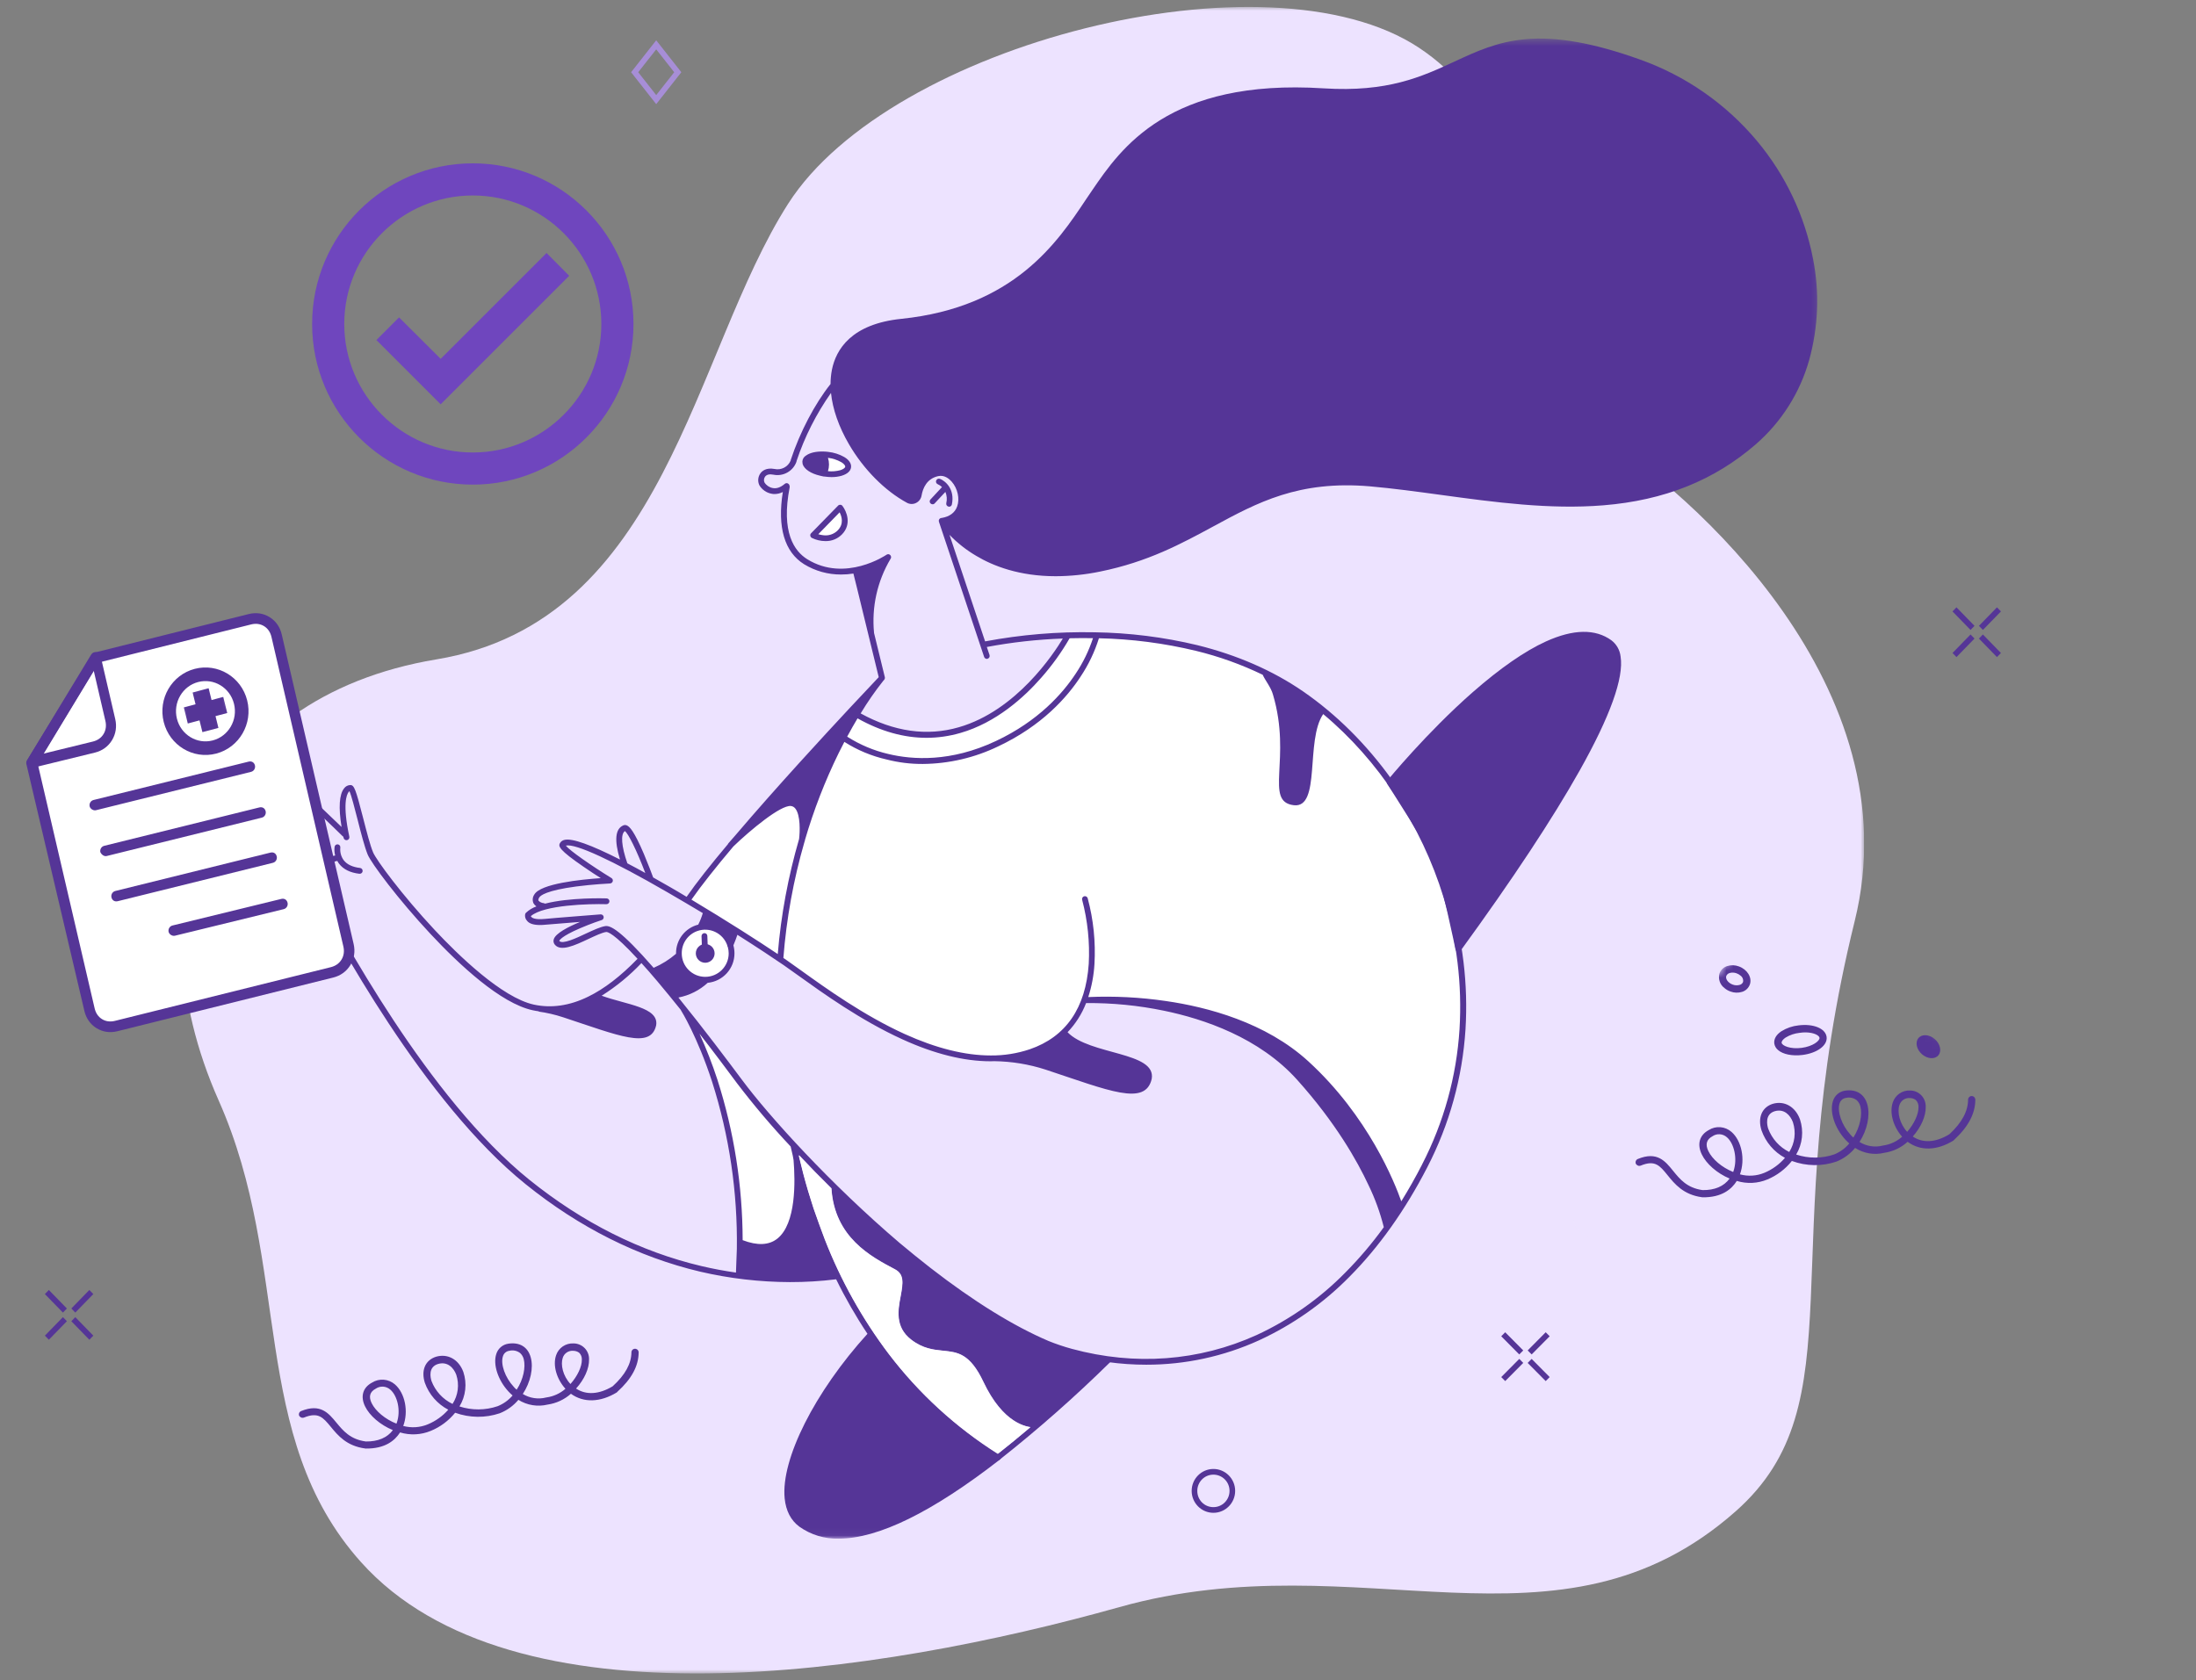 <svg width="311" height="238" viewBox="0 0 311 238" fill="none" xmlns="http://www.w3.org/2000/svg">
<rect x="0" y="0" width="311" height="238" fill="#808080" stroke="none"/>
<g clip-path="url(#clip0_249_5064)">
<mask id="mask0_249_5064" style="mask-type:luminance" maskUnits="userSpaceOnUse" x="25" y="0" width="240" height="238">
<path d="M25.805 0.866H264.01V237.134H25.805V0.866Z" fill="white"/>
</mask>
<g mask="url(#mask0_249_5064)">
<path d="M111.634 28.837C126.091 6.233 179.529 -7.403 200.94 6.753C222.351 20.909 212.463 52.998 226.042 61.323C239.62 69.66 270.839 97.411 262.665 130.474C251.143 177.13 263.227 198.694 245.793 214.095C220.692 236.274 192.711 218.064 158.543 227.648C124.389 237.232 72.61 245.241 51.13 221.282C35.081 203.373 41.446 179.484 30.967 155.883C18.211 127.132 29.32 98.808 61.829 93.4C94.338 87.991 98.053 50.083 111.634 28.835V28.837Z" fill="#EDE3FF"/>
</g>
<mask id="mask1_249_5064" style="mask-type:luminance" maskUnits="userSpaceOnUse" x="36" y="5" width="222" height="213">
<path d="M36.6 5.431H257.789V217.962H36.6V5.431Z" fill="white"/>
</mask>
<g mask="url(#mask1_249_5064)">
<path d="M104.623 180.716C104.623 180.716 92.942 180.141 78.037 170.017C63.132 159.892 49.417 135.174 49.417 135.174L42.262 122.369L37.492 118.796C37.492 118.796 36.002 116.115 38.685 117.903C41.369 119.69 42.56 120.881 43.455 120.286C44.35 119.69 38.984 113.734 38.984 113.734C38.984 113.734 37.493 111.352 39.58 111.947C40.217 111.165 39.878 109.862 41.369 111.054C42.86 112.246 48.823 118.2 48.823 118.2C48.823 118.2 47.928 111.947 49.419 111.649C49.419 111.649 51.209 115.222 52.4 120.881C55.38 125.049 65.517 137.856 71.18 140.834C76.842 143.812 80.122 143.514 84.594 140.834C89.065 138.153 90.854 135.771 90.854 135.771C90.854 135.771 97.413 142.62 98.606 146.193C99.799 149.766 103.972 159.892 104.27 165.848C104.568 171.804 104.623 180.718 104.623 180.718V180.716Z" fill="#EDE3FF"/>
<path d="M196.685 172.697C196.105 175.976 185.953 186.694 176.414 190.268C167.173 192.65 160.614 194.436 147.496 190.268C134.379 186.099 119.175 168.826 119.175 168.826L112.617 162.275L105.759 154.532C105.759 154.532 89.662 132.793 86.085 131.601L80.122 133.686C80.122 133.686 77.44 133.983 79.526 132.495C81.612 131.007 84.892 129.815 84.892 129.815L76.247 130.708C76.247 130.708 72.372 129.517 76.546 128.623C76.546 128.027 74.458 127.432 77.142 125.942C80.719 125.347 86.383 124.752 86.383 124.752L80.421 120.583C80.421 120.583 78.333 118.498 81.613 119.69C84.894 120.883 88.47 122.371 88.47 122.371C88.47 122.371 86.681 118.5 88.47 117.308C89.365 117.903 91.451 121.774 91.749 124.156C93.836 125.645 107.847 133.686 109.636 135.176C111.425 136.665 122.157 144.11 127.523 146.492C132.889 148.875 137.361 150.066 140.641 149.768C143.922 149.47 149.856 149.746 153.596 141.718C159.123 141.431 170.153 141.729 178.203 147.685C186.253 153.641 196.09 167.34 196.687 172.699L196.685 172.697Z" fill="#EDE3FF"/>
<path d="M120.667 100.928C124.541 102.715 129.013 105.394 137.361 102.715C145.709 100.037 151.371 89.91 151.371 89.91C151.371 89.91 141.541 90.155 139.447 91.398L133.782 73.828C133.782 73.828 138.254 71.743 135.572 68.17C132.89 64.597 130.504 68.17 129.907 69.957C129.311 71.745 125.734 69.362 122.454 64.597C119.174 59.831 118.281 54.472 118.281 54.472C118.281 54.472 113.511 60.428 112.318 65.491C110.529 67.279 110.827 66.682 109.04 66.682C107.252 66.682 107.609 68.781 108.443 69.362C109.278 69.943 111.126 69.064 111.126 69.064C111.126 69.064 110.231 75.913 112.318 77.999C114.406 80.084 115.895 81.274 120.366 80.679C124.838 80.084 123.049 88.72 123.049 88.72L124.838 96.164L120.665 100.93L120.667 100.928Z" fill="#EDE3FF"/>
<path d="M98.129 144.762C98.129 144.762 102.62 154.734 103.897 164.968C105.174 175.215 104.625 180.717 104.625 180.717C104.625 180.717 114.389 181.883 118.385 180.51C118.385 180.51 113.18 168.383 112.659 162.292L107.825 157.285L98.13 144.76L98.129 144.762Z" fill="white"/>
<path d="M120.732 100.478C121.102 100.959 121.576 101.348 122.119 101.618C125.07 102.907 128.737 104.059 132.006 103.922C136.483 103.743 139.984 101.631 143.556 99.01C145.451 97.625 147.127 96.211 148.554 94.36C149.507 93.159 150.237 91.798 150.709 90.339C154.472 90.215 159.017 90.23 164.14 90.573C178.697 91.534 199.433 105.251 205.613 129.533C211.793 153.816 198.266 170.962 198.266 170.962C197.236 165.751 192.704 156.421 182.267 148.601C171.829 140.781 153.592 141.714 153.592 141.714C150.049 150.465 142.359 149.917 135.164 149.505C127.968 149.092 110.513 135.787 110.513 135.787L97.399 127.487C99.828 123.249 115.306 106.347 120.731 100.477L120.732 100.478Z" fill="white"/>
<path d="M116.888 67.116C115.21 66.9 113.928 66.123 114.024 65.379C114.119 64.635 115.557 64.206 117.235 64.421C118.912 64.636 120.195 65.413 120.099 66.158C120.003 66.902 118.565 67.331 116.888 67.116Z" fill="white"/>
<path d="M118.974 71.916L115.156 75.826C115.156 75.826 117.381 76.992 118.932 75.415C120.484 73.837 118.972 71.916 118.972 71.916H118.974Z" fill="white"/>
<path d="M116.901 76.649C117.778 76.669 118.621 76.326 119.236 75.704C120.665 74.25 119.894 72.424 119.304 71.657C119.234 71.561 119.121 71.504 119.002 71.506C118.883 71.497 118.766 71.542 118.685 71.63L114.867 75.539C114.77 75.63 114.728 75.766 114.757 75.897C114.783 76.025 114.863 76.136 114.977 76.198C115.575 76.492 116.232 76.647 116.9 76.649H116.901ZM118.907 72.574C119.208 73.151 119.538 74.206 118.645 75.126C118.096 75.68 117.313 75.933 116.545 75.811C116.321 75.784 116.1 75.738 115.886 75.674L118.907 72.574Z" fill="#553597"/>
<path d="M99.872 138.822C97.809 138.822 96.136 137.133 96.136 135.05C96.136 132.966 97.809 131.277 99.872 131.277C101.935 131.277 103.608 132.966 103.608 135.05C103.608 137.133 101.935 138.822 99.872 138.822Z" fill="white"/>
<path d="M99.872 135.968C99.364 135.968 98.952 135.557 98.952 135.05C98.952 134.543 99.364 134.131 99.872 134.131C100.38 134.131 100.792 134.543 100.792 135.05C100.792 135.557 100.38 135.968 99.872 135.968Z" fill="#553597"/>
<path d="M99.872 136.379C100.608 136.379 101.204 135.784 101.204 135.048C101.204 134.312 100.608 133.717 99.872 133.717C99.137 133.717 98.54 134.312 98.54 135.048C98.546 135.782 99.138 136.373 99.872 136.379ZM99.872 134.527C100.15 134.531 100.375 134.756 100.381 135.033C100.381 135.313 100.154 135.539 99.874 135.539C99.594 135.539 99.365 135.313 99.365 135.031C99.365 134.75 99.592 134.524 99.874 134.524L99.872 134.527Z" fill="#553597"/>
<path d="M99.817 134.473C100.048 134.465 100.231 134.277 100.229 134.047L100.174 132.579C100.17 132.356 99.987 132.178 99.764 132.181C99.759 132.181 99.753 132.181 99.749 132.181C99.524 132.194 99.349 132.382 99.351 132.607L99.406 134.075C99.416 134.296 99.598 134.469 99.817 134.473Z" fill="#553597"/>
<path d="M141.305 206.865C141.395 206.865 141.481 206.835 141.552 206.782C147.034 202.453 152.273 197.828 157.25 192.928C157.416 192.776 157.429 192.519 157.277 192.353C157.125 192.186 156.867 192.174 156.701 192.325C156.697 192.329 156.692 192.334 156.688 192.338C151.732 197.217 146.516 201.823 141.06 206.138C140.883 206.278 140.852 206.536 140.991 206.715C141.066 206.812 141.183 206.868 141.307 206.866L141.305 206.865Z" fill="#553597"/>
<path d="M206.535 134.403C222.313 112.701 232.86 94.565 227.972 91.026C218.524 84.194 196.811 110.835 196.811 110.835C196.811 110.835 202.373 119.34 203.403 121.933C204.598 124.911 206.533 134.403 206.533 134.403H206.535Z" fill="#553597"/>
<path d="M206.535 134.816C206.665 134.82 206.789 134.758 206.864 134.652C214.212 124.555 219.883 115.968 223.714 109.15C228.039 101.454 229.99 96.007 229.51 93.004C229.41 92.089 228.938 91.256 228.206 90.699C225.926 89.052 222.811 89.107 218.936 90.864C215.928 92.235 212.441 94.663 208.568 98.052C202.003 103.815 196.539 110.508 196.484 110.563C196.372 110.7 196.361 110.893 196.456 111.043C196.511 111.125 202.003 119.548 203.021 122.073C204.188 124.995 206.111 134.378 206.124 134.475C206.149 134.637 206.277 134.765 206.44 134.79C206.467 134.811 206.502 134.82 206.535 134.818V134.816ZM224.333 90.327C225.548 90.296 226.737 90.663 227.725 91.369C228.275 91.804 228.627 92.443 228.7 93.139C229.291 96.884 225.954 106.911 206.742 133.416C206.221 130.947 204.779 124.252 203.791 121.783C202.843 119.409 198.269 112.33 197.322 110.862C200.966 106.524 204.912 102.449 209.131 98.667C213.773 94.594 219.733 90.327 224.335 90.327H224.333Z" fill="#553597"/>
<path d="M119.208 67.39C118.735 67.522 118.244 67.587 117.752 67.582C117.448 67.58 117.147 67.556 116.845 67.513C116.804 67.513 116.75 67.498 116.707 67.498H116.653C116.625 67.5 116.596 67.496 116.57 67.483C116.426 67.461 116.285 67.428 116.144 67.386C114.825 67.085 113.892 66.454 113.672 65.741V65.727C113.661 65.701 113.656 65.672 113.659 65.645C113.643 65.553 113.634 65.462 113.632 65.371C113.652 65.015 113.855 64.693 114.168 64.52C114.689 64.136 115.57 63.93 116.612 63.958C116.847 63.963 117.081 63.981 117.313 64.012C118.105 64.1 118.872 64.346 119.565 64.739C120.251 65.15 120.595 65.672 120.526 66.207C120.456 66.742 119.975 67.153 119.207 67.386L119.208 67.39ZM119.126 65.457C118.548 65.135 117.915 64.931 117.258 64.852C117.452 65.468 117.452 66.129 117.258 66.746C117.838 66.802 118.424 66.757 118.987 66.609C119.399 66.484 119.673 66.293 119.702 66.114C119.717 65.935 119.496 65.676 119.126 65.455V65.457Z" fill="#553597"/>
<path d="M131.774 70.752L133.407 68.995C133.235 68.829 133.036 68.696 132.816 68.597C132.604 68.517 132.5 68.279 132.58 68.069C132.58 68.068 132.582 68.064 132.584 68.062C132.672 67.852 132.908 67.75 133.12 67.828C133.888 68.13 135.248 69.282 134.809 71.449C134.774 71.641 134.606 71.781 134.41 71.778C134.386 71.781 134.362 71.778 134.342 71.763C134.121 71.725 133.973 71.515 134.011 71.292C134.011 71.288 134.011 71.285 134.013 71.283C134.143 70.748 134.101 70.186 133.888 69.678L132.377 71.297C132.302 71.387 132.191 71.436 132.075 71.434C131.973 71.431 131.876 71.392 131.801 71.325C131.634 71.181 131.616 70.929 131.761 70.764C131.764 70.761 131.768 70.755 131.772 70.752H131.774Z" fill="#553597"/>
<path d="M120.061 54.22C120.242 54.222 120.405 54.105 120.46 53.932C122.273 47.826 132.077 47.236 132.174 47.224C132.401 47.209 132.573 47.012 132.558 46.785C132.544 46.559 132.346 46.386 132.119 46.402C130.268 46.541 128.442 46.91 126.682 47.499C122.906 48.776 120.489 50.916 119.651 53.685C119.583 53.894 119.697 54.118 119.905 54.186C119.913 54.188 119.918 54.189 119.926 54.191C119.968 54.213 120.015 54.222 120.063 54.22H120.061Z" fill="#EDE3FF"/>
<path d="M247.692 52.999C247.871 52.999 248.029 52.882 248.076 52.71C249.642 47.963 250.288 43.34 249.999 38.952C249.776 35.498 248.94 32.111 247.528 28.95C245.124 23.628 241.911 20.898 241.774 20.774C241.6 20.63 241.34 20.655 241.197 20.829C241.053 21.002 241.078 21.261 241.252 21.406C241.937 22.021 242.571 22.691 243.148 23.409C244.622 25.209 245.85 27.197 246.799 29.321C248.17 32.385 248.98 35.669 249.189 39.02C249.463 43.287 248.83 47.798 247.306 52.436C247.233 52.65 247.348 52.884 247.562 52.957C247.562 52.957 247.566 52.957 247.568 52.957C247.595 52.999 247.65 52.999 247.69 52.999H247.692Z" fill="#EDE3FF"/>
<path d="M145.645 77.542H145.755C152.773 77.487 158.389 74.099 163.827 70.834C171.833 66.019 180.1 61.025 193.407 65.868C193.608 65.948 193.836 65.851 193.917 65.65C193.921 65.641 193.924 65.63 193.928 65.619C194.007 65.411 193.9 65.179 193.692 65.103C193.688 65.103 193.685 65.101 193.681 65.099C180.016 60.133 171.571 65.223 163.4 70.135C157.811 73.496 152.539 76.679 145.755 76.733H145.66C140.028 76.733 137.379 72.879 137.352 72.852C137.229 72.658 136.973 72.601 136.779 72.724C136.585 72.846 136.528 73.102 136.651 73.295C136.656 73.303 136.66 73.31 136.666 73.317C136.774 73.469 139.562 77.542 145.647 77.542H145.645Z" fill="#EDE3FF"/>
<path d="M44.337 121.962L47.467 121.18C47.359 120.782 47.332 120.368 47.385 119.959C47.414 119.734 47.619 119.577 47.844 119.607C48.069 119.636 48.226 119.842 48.197 120.065C48.197 120.07 48.197 120.076 48.195 120.083C48.133 120.711 48.303 121.341 48.676 121.852C49.143 122.457 49.926 122.826 50.998 122.95C51.225 122.979 51.384 123.187 51.355 123.413C51.328 123.62 51.152 123.773 50.943 123.773H50.901C49.597 123.622 48.622 123.141 48.018 122.347C47.923 122.223 47.84 122.09 47.771 121.949L44.529 122.758C44.498 122.769 44.465 122.774 44.432 122.773C44.244 122.769 44.081 122.639 44.033 122.457C43.98 122.238 44.115 122.017 44.335 121.964C44.335 121.964 44.335 121.964 44.337 121.964V121.962Z" fill="#553597"/>
<path d="M36.675 117.435C36.764 117.238 36.935 117.088 37.141 117.025C37.773 116.833 38.762 117.463 40.328 118.505C41.097 119.011 42.635 120.041 43.1 120.013C43.005 119.52 41.823 118.093 41.04 117.132C39.117 114.786 37.88 113.168 38.129 112.111C38.177 111.771 38.409 111.485 38.733 111.37C38.964 111.304 39.209 111.313 39.434 111.397C39.412 111.308 39.403 111.215 39.406 111.123C39.41 110.917 39.492 110.72 39.64 110.576C40.616 109.67 41.865 110.877 44.145 113.086C44.611 113.539 45.133 114.059 45.711 114.594C46.315 115.157 47.564 116.364 48.375 117.145C47.921 114.401 48.045 112.522 48.733 111.671C48.936 111.386 49.262 111.215 49.611 111.205C50.16 111.205 50.367 111.742 51.437 115.911C51.918 117.777 52.412 119.725 52.839 120.74C53.265 121.783 56.904 126.749 61.558 131.728C64.855 135.254 71.075 141.318 75.607 142.306C78.079 142.842 80.675 142.47 83.298 141.181C85.563 140.083 87.912 138.272 90.289 135.816C86.897 132.126 86.019 132.002 85.854 132.017C85.263 132.099 84.288 132.566 83.341 133.005C81.418 133.91 79.412 134.843 78.575 133.813C78.397 133.605 78.34 133.319 78.423 133.059C78.657 132.223 80.455 131.29 82.159 130.591C80.168 130.755 77.806 130.949 77.243 130.989C76.968 131.016 76.721 131.031 76.487 131.031C75.582 131.031 74.948 130.839 74.634 130.426C74.403 130.174 74.306 129.828 74.372 129.493C74.396 129.422 74.433 129.356 74.482 129.302C74.908 128.902 75.413 128.593 75.966 128.396C75.799 128.281 75.658 128.131 75.554 127.956C75.375 127.552 75.417 127.087 75.664 126.722C76.542 125.157 82.281 124.582 85.084 124.39C84.411 123.965 83.518 123.388 82.654 122.785C79.167 120.399 79.056 119.877 79.29 119.451C79.427 119.201 79.669 119.026 79.948 118.971C81.033 118.71 83.67 119.656 87.803 121.755C86.979 119.038 87.129 117.421 88.256 116.926C88.421 116.849 88.613 116.849 88.778 116.926C89.162 117.09 89.793 117.695 91.182 120.946C91.8 122.414 92.334 123.84 92.501 124.293C93.269 124.719 94.052 125.172 94.89 125.652C95.673 126.105 96.471 126.57 97.239 127.038C98.613 125.049 100.701 122.414 103.09 119.575C103.105 119.522 103.132 119.475 103.173 119.438C103.255 119.342 103.599 118.958 104.12 118.354C107.058 114.897 110.313 111.247 113.129 108.134C118.498 102.208 123.347 97.077 124.404 95.967C124.417 95.952 124.432 95.925 124.444 95.912L121.382 83.344L120.86 81.245C120.279 81.338 119.691 81.384 119.102 81.382C117.262 81.391 115.456 80.887 113.884 79.928C111.096 78.201 110.066 74.661 110.864 69.694C110.503 69.881 110.103 69.979 109.697 69.983C109.558 69.985 109.42 69.972 109.285 69.941C108.555 69.811 107.918 69.369 107.541 68.734C107.282 68.186 107.338 67.54 107.693 67.047C107.927 66.718 108.504 66.211 109.684 66.43C110.637 66.64 111.603 66.136 111.978 65.236C111.978 65.208 111.991 65.181 111.991 65.139C113.295 61.188 115.396 57.196 117.622 54.397C117.622 53.725 117.688 53.055 117.814 52.394C118.391 49.5 120.56 45.892 127.646 45.164C143.603 43.517 149.756 34.327 153.806 28.236C154.108 27.798 154.397 27.372 154.672 26.96C158.722 21.033 165.493 11.115 187.451 12.514C196.557 13.091 201.336 10.867 205.977 8.727C209.08 7.286 212.02 5.915 216.016 5.557C220.478 5.159 225.628 6.063 232.233 8.424C238.704 10.719 244.437 14.708 248.837 19.974C252.85 24.774 255.577 30.515 256.761 36.655C257.701 41.421 257.513 46.34 256.212 51.017C254.915 55.62 252.304 59.749 248.7 62.897C242.795 68.042 235.709 70.881 227.057 71.581C219.448 72.198 211.663 71.142 204.124 70.112C200.595 69.632 197.27 69.18 194.003 68.891C183.909 68.027 178.059 71.195 171.853 74.557C167.294 77.025 162.57 79.591 155.799 80.964C153.73 81.393 151.622 81.614 149.509 81.623C144.373 81.623 140.665 80.182 138.261 78.742C136.867 77.927 135.592 76.925 134.47 75.763L139.511 90.854C144.611 89.894 149.798 89.461 154.988 89.565C159.902 89.631 164.795 90.243 169.573 91.389C175.217 92.79 180.243 94.983 184.515 97.919C194.045 104.475 201.612 115.025 205.251 126.864C207.163 132.992 207.938 139.417 207.545 145.824C207.111 152.623 205.275 159.261 202.15 165.317C199.005 171.423 195.296 176.648 191.123 180.846C187.433 184.6 183.092 187.653 178.311 189.858C173.298 192.143 167.85 193.322 162.339 193.315C160.524 193.315 158.711 193.191 156.913 192.944L147.149 202.053C147.094 202.11 147.021 202.148 146.942 202.163C146.801 202.181 146.658 202.19 146.516 202.19C145.363 202.19 142.066 201.615 139.278 195.729C137.37 191.695 135.612 191.529 133.592 191.325C132.233 191.188 130.709 191.036 129.046 189.747C126.739 187.963 127.192 185.548 127.562 183.601C127.921 181.695 128.069 180.486 126.751 179.787C123.347 177.99 118.195 175.273 117.756 168.319C116.135 166.727 114.596 165.149 113.169 163.626C113.169 163.696 113.182 163.75 113.182 163.818C113.374 164.627 113.581 165.437 113.786 166.246C114.225 167.921 114.706 169.551 115.242 171.158C115.763 172.666 116.314 174.176 116.823 175.52C119.077 181.328 122.126 186.793 125.886 191.763C130.174 197.403 135.451 202.218 141.459 205.975C141.516 206.001 141.565 206.045 141.596 206.1C141.697 206.167 141.757 206.28 141.761 206.401C141.765 206.54 141.704 206.671 141.596 206.759C132.011 214.208 124.375 217.953 118.786 217.953C116.788 218.008 114.825 217.411 113.196 216.251C112.002 215.36 111.301 214.015 111.124 212.245C110.575 206.704 115.394 197.155 122.851 188.938C121.202 186.464 119.721 183.884 118.416 181.215C116.243 181.485 114.055 181.618 111.865 181.613C107.583 181.6 103.317 181.103 99.148 180.132C90.401 178.06 82.078 173.904 74.442 167.744C59.967 156.071 47.581 132.926 43.501 125.327C42.842 124.105 42.319 123.132 42.196 122.981C41.894 122.582 41.029 121.951 40.109 121.293C37.677 119.553 36.25 118.429 36.675 117.428V117.435ZM88.503 117.724C87.872 118.135 87.995 119.836 88.847 122.292C89.643 122.703 90.496 123.17 91.388 123.663C90.112 120.302 88.957 118.067 88.505 117.724H88.503ZM94.477 126.367C86.705 121.869 81.472 119.453 80.141 119.783H80.128C80.704 120.51 83.809 122.665 86.597 124.379C86.789 124.492 86.853 124.741 86.74 124.932C86.738 124.936 86.736 124.94 86.734 124.941C86.677 125.038 86.582 125.108 86.473 125.133C86.442 125.146 86.409 125.15 86.376 125.148C86.348 125.148 84.027 125.257 81.61 125.573C77.352 126.136 76.529 126.862 76.363 127.136C76.28 127.273 76.198 127.465 76.267 127.589C76.463 127.79 76.729 127.912 77.008 127.932C77.076 127.947 77.14 127.971 77.201 128.002C80.635 127.111 85.633 127.248 85.907 127.26C86.13 127.264 86.31 127.447 86.306 127.669C86.306 127.675 86.306 127.68 86.306 127.684C86.293 127.909 86.107 128.084 85.88 128.082C83.49 128.013 77.008 128.179 75.183 129.769C75.195 129.815 75.217 129.859 75.25 129.893C75.36 130.017 75.772 130.304 77.173 130.167C78.161 130.058 84.782 129.55 85.057 129.523C85.283 129.508 85.481 129.68 85.496 129.906C85.496 129.997 85.47 130.087 85.428 130.167C85.379 130.247 85.3 130.306 85.208 130.331C85.181 130.331 83.657 130.837 82.133 131.498C79.455 132.65 79.222 133.213 79.208 133.282C79.634 133.819 81.652 132.871 82.984 132.239C84.027 131.759 85.016 131.294 85.73 131.182C86.445 131.086 87.859 131.705 92.569 137.094C93.721 136.596 94.791 135.926 95.741 135.106V135.037C95.732 133.123 97.029 131.449 98.886 130.976C99.151 130.452 99.367 129.906 99.532 129.344C97.885 128.369 96.195 127.353 94.477 126.367ZM96.55 135.051C96.55 136.885 98.037 138.373 99.874 138.373C101.711 138.373 103.198 136.886 103.198 135.051C103.198 134.75 103.156 134.449 103.076 134.16C103.022 134.084 102.993 133.992 102.993 133.899C102.382 132.176 100.489 131.272 98.763 131.88C97.422 132.353 96.533 133.629 96.553 135.051H96.55ZM112.631 114.529C112.479 114.328 112.251 114.198 112 114.171C110.544 114.034 106.274 117.572 103.857 119.906C101.413 122.8 99.31 125.447 97.924 127.437C102.922 130.428 107.481 133.35 110.147 135.146C110.604 129.627 111.618 124.167 113.167 118.849C113.29 117.861 113.385 115.46 112.631 114.527V114.529ZM139.754 91.645L140.138 92.784C140.211 92.998 140.098 93.23 139.884 93.303C139.882 93.303 139.88 93.303 139.878 93.305C139.842 93.327 139.798 93.336 139.756 93.332C139.578 93.33 139.423 93.213 139.371 93.044L132.972 73.907C132.899 73.693 133.014 73.459 133.228 73.386C133.228 73.386 133.232 73.386 133.233 73.386C133.268 73.375 133.307 73.37 133.343 73.372C134.468 73.193 135.239 72.63 135.553 71.739C135.952 70.655 135.623 69.174 134.77 68.214C134.441 67.843 133.755 67.24 132.862 67.445C131.256 67.803 130.692 69.147 130.513 70.202C130.436 70.655 130.143 71.044 129.73 71.245C129.322 71.449 128.839 71.438 128.438 71.217C125.308 69.515 122.313 66.497 120.24 62.944C118.784 60.448 117.918 57.95 117.686 55.659C115.6 58.619 113.958 61.869 112.81 65.303C112.81 65.331 112.798 65.358 112.798 65.4C112.32 66.742 110.926 67.527 109.528 67.239C108.965 67.129 108.568 67.224 108.346 67.527C108.18 67.764 108.149 68.071 108.264 68.336C108.524 68.754 108.948 69.043 109.431 69.132C109.995 69.242 110.556 69.035 111.135 68.542C111.297 68.394 111.552 68.405 111.7 68.57C111.704 68.575 111.707 68.579 111.713 68.584C111.764 68.637 111.797 68.705 111.808 68.776C111.837 68.854 111.848 68.94 111.835 69.022C110.586 75.402 112.494 78.075 114.322 79.214C119.704 82.549 125.487 78.625 125.542 78.583C125.72 78.449 125.972 78.484 126.106 78.659C126.111 78.665 126.115 78.672 126.118 78.678C126.23 78.829 126.225 79.039 126.106 79.183C124.238 82.337 123.425 86.003 123.784 89.651V89.666L125.308 95.908V95.923C125.308 95.95 125.321 95.965 125.321 95.992V96.02C125.323 96.047 125.319 96.076 125.308 96.102V96.117C125.29 96.186 125.257 96.252 125.211 96.308L125.116 96.405C123.941 97.884 122.862 99.438 121.887 101.057C126.598 103.65 131.28 104.322 135.784 103.018C143.942 100.672 149.256 92.565 150.519 90.451C146.905 90.579 143.307 90.978 139.752 91.647L139.754 91.645ZM151.481 90.411C150.329 92.412 148.975 94.292 147.443 96.023C145.027 98.78 141.071 102.376 136.003 103.829C134.45 104.28 132.842 104.51 131.225 104.514C128.012 104.514 124.743 103.608 121.446 101.757C120.979 102.538 120.485 103.404 119.977 104.349C121.768 105.494 123.742 106.325 125.813 106.805C129.232 107.629 134.644 107.985 141.044 104.966C147.059 102.14 150.506 98.216 152.346 95.419C153.386 93.863 154.209 92.174 154.791 90.398C153.638 90.383 152.539 90.383 151.481 90.412V90.411ZM201.4 164.943C204.473 158.988 206.279 152.463 206.7 145.778C207.084 139.468 206.316 133.141 204.435 127.107C201.29 116.873 195.179 107.641 187.393 101.152C184.839 104.897 187.104 114.514 183.233 114.061C178.975 113.555 182.971 107.477 180.281 98.395C180.007 97.365 179.155 96.35 178.825 95.583C175.805 94.123 172.638 92.987 169.378 92.195C164.873 91.11 160.265 90.511 155.63 90.411C155.03 92.337 154.156 94.168 153.034 95.844C151.154 98.738 147.582 102.799 141.375 105.721C138.043 107.333 134.393 108.185 130.69 108.217C128.963 108.227 127.242 108.016 125.568 107.585C123.444 107.103 121.417 106.259 119.58 105.089C119.318 105.595 119.044 106.119 118.784 106.654C116.841 110.616 115.242 114.737 114.005 118.973C113.99 119.022 113.981 119.073 113.978 119.124C113.969 119.177 113.948 119.228 113.923 119.276C112.373 124.633 111.374 130.136 110.943 135.696C111.135 135.82 111.314 135.942 111.464 136.054C112.055 136.465 112.741 136.959 113.469 137.48C116.998 140.018 122.34 143.845 128.136 146.479C132.586 148.495 136.664 149.51 140.317 149.51C142.194 149.527 144.059 149.229 145.839 148.632C150.947 146.876 153.763 142.802 154.189 136.532C154.352 133.479 154.035 130.421 153.256 127.465C153.194 127.248 153.32 127.023 153.536 126.961C153.75 126.901 153.973 127.019 154.039 127.231C154.857 130.269 155.18 133.419 154.999 136.559C154.906 138.15 154.611 139.722 154.121 141.237C157.797 141.077 161.481 141.265 165.122 141.8C171 142.651 179.253 144.818 185.296 150.347C193.811 158.139 197.547 167.588 198.452 170.17C199.482 168.509 200.47 166.767 201.405 164.943H201.4ZM127.491 176.137C128.822 177.249 130.251 178.414 131.748 179.581C137.913 184.368 143.572 187.854 148.488 189.952C149.577 190.392 150.691 190.768 151.825 191.076C160.739 193.49 169.787 192.818 177.958 189.115C182.647 186.948 186.904 183.95 190.523 180.267C192.506 178.268 194.329 176.117 195.975 173.833C195.459 171.775 194.733 169.774 193.805 167.866C192.199 164.422 189.149 159.03 183.725 152.981C178.342 146.972 170.486 144.34 164.855 143.173C161.223 142.421 157.522 142.057 153.814 142.088C153.219 143.624 152.326 145.026 151.19 146.218C154.321 149.483 163.77 148.963 163.11 152.817C162.217 156.741 157.067 154.491 148.073 151.513C145.725 150.754 143.276 150.352 140.808 150.319C140.628 150.319 140.464 150.334 140.286 150.334C136.523 150.334 132.321 149.291 127.789 147.219C121.911 144.544 116.541 140.69 112.984 138.135C112.256 137.615 111.583 137.135 110.994 136.722C109.675 135.816 107.327 134.253 104.429 132.415C104.307 132.773 104.128 133.293 103.866 133.91C103.967 134.281 104.016 134.664 104.016 135.05C104.016 137.208 102.375 139.012 100.225 139.218C99.063 140.286 97.627 141.007 96.078 141.303C99.621 145.665 103.096 150.303 105.073 152.95C108.893 158.097 117.64 167.754 127.487 176.137H127.491ZM110.077 175.465C112.768 173.338 112.631 167.316 112.384 164.327C112.344 164.108 112.315 163.917 112.274 163.71C112.179 163.272 112.068 162.832 111.973 162.406C109.292 159.558 106.762 156.573 104.391 153.462C103.114 151.747 101.219 149.195 99.063 146.425C100.031 148.552 100.88 150.732 101.605 152.954C103.956 160.298 105.159 167.961 105.176 175.671C107.249 176.466 108.897 176.398 110.077 175.463V175.465ZM38.241 118.823C38.993 119.48 39.781 120.094 40.603 120.662C41.605 121.388 42.471 122.02 42.855 122.5C43.02 122.707 43.376 123.364 44.242 124.969C48.292 132.528 60.625 155.561 74.978 167.125C82.53 173.203 90.728 177.317 99.353 179.347C100.973 179.73 102.607 180.032 104.228 180.265L104.353 176.904C104.468 168.879 103.286 160.887 100.851 153.241C98.763 146.821 96.484 143.186 96.456 143.145C96.433 143.113 96.414 143.074 96.401 143.036C95.302 141.665 94.189 140.306 93.105 139.015C92.254 138.013 91.511 137.149 90.84 136.423C89.166 138.194 87.274 139.747 85.208 141.046C88.683 142.322 93.352 142.665 92.925 145.245C92.142 148.674 87.638 146.699 79.769 144.106C78.611 143.724 77.418 143.449 76.211 143.282C76.271 143.282 76.33 143.277 76.39 143.268C76.063 143.226 75.744 143.171 75.43 143.103C70.911 142.13 65.062 136.684 60.954 132.28C56.381 127.383 52.577 122.279 52.068 121.045C51.629 119.961 51.121 118 50.639 116.093C50.241 114.545 49.761 112.65 49.487 112.073C49.447 112.106 49.41 112.142 49.377 112.182C49.088 112.553 48.484 113.924 49.474 118.52C49.52 118.744 49.373 118.964 49.148 119.007C48.931 119.051 48.717 118.914 48.664 118.699C48.651 118.629 48.636 118.575 48.622 118.52C48.585 118.505 48.552 118.482 48.526 118.451C48.514 118.423 46.055 116.05 45.149 115.199C44.573 114.662 44.037 114.141 43.568 113.689C42.002 112.18 40.658 110.877 40.219 111.165C40.219 111.262 40.301 111.702 41.303 112.989C42.633 114.644 44.051 116.228 45.548 117.737C45.707 117.895 45.707 118.155 45.548 118.314C45.389 118.472 45.131 118.472 44.972 118.314C44.968 118.31 44.962 118.304 44.959 118.301C42.941 116.201 41.031 114.116 40.07 112.648C40.006 112.631 39.946 112.604 39.891 112.566C39.617 112.332 39.163 112.1 39.013 112.155C39 112.155 38.973 112.197 38.945 112.292C38.766 113.046 40.526 115.186 41.691 116.614C43.203 118.452 44.041 119.522 43.944 120.209C43.92 120.399 43.815 120.569 43.654 120.674C42.926 121.155 41.759 120.428 39.891 119.179C39.136 118.673 37.873 117.835 37.462 117.808C37.476 117.917 37.586 118.219 38.246 118.823H38.241Z" fill="#553597"/>
<path d="M125.855 191.789C122.101 186.817 119.051 181.352 116.792 175.546C116.285 174.202 115.734 172.692 115.211 171.184C114.689 169.579 114.195 167.946 113.755 166.272C113.548 165.463 113.343 164.652 113.151 163.844C113.151 163.774 113.138 163.707 113.138 163.652C114.567 165.175 116.104 166.739 117.725 168.344C118.164 175.299 123.314 178.016 126.72 179.813C128.039 180.512 127.888 181.719 127.531 183.627C127.159 185.575 126.708 187.989 129.015 189.773C130.676 191.062 132.2 191.213 133.561 191.35C135.579 191.557 137.337 191.721 139.247 195.754C141.664 200.872 144.48 201.97 145.921 202.174C144.341 203.518 142.791 204.781 141.307 205.946C135.352 202.187 130.12 197.392 125.857 191.789H125.855Z" fill="white"/>
</g>
<path d="M216.913 192.493L219.466 195.067L218.903 195.635L216.349 193.061L216.913 192.493Z" fill="#553597"/>
<path d="M213.169 188.719L215.722 191.292L215.159 191.86L212.606 189.286L213.169 188.719Z" fill="#553597"/>
<path d="M218.904 188.718L219.467 189.286L216.914 191.86L216.351 191.292L218.904 188.718Z" fill="#553597"/>
<path d="M215.161 192.492L215.724 193.06L213.171 195.633L212.607 195.066L215.161 192.492Z" fill="#553597"/>
<path d="M92.934 14.754L96.492 10.231L92.934 5.708L89.377 10.231L92.934 14.754ZM95.483 10.231L92.934 13.47L90.385 10.231L92.934 6.992L95.483 10.231Z" fill="#A78ED7"/>
<path d="M171.845 214.294C173.544 214.294 174.925 212.902 174.925 211.189C174.925 209.476 173.544 208.084 171.845 208.084C170.146 208.084 168.765 209.476 168.765 211.189C168.765 212.902 170.146 214.294 171.845 214.294ZM171.845 208.887C173.093 208.887 174.128 209.904 174.128 211.189C174.128 212.447 173.119 213.491 171.845 213.491C170.571 213.491 169.562 212.474 169.562 211.189C169.562 209.931 170.571 208.887 171.845 208.887Z" fill="#553597"/>
<path d="M42.525 200.716C42.597 200.777 42.684 200.817 42.777 200.832C42.869 200.847 42.964 200.837 43.051 200.801C45.089 199.976 45.749 200.785 46.856 202.123C47.849 203.333 49.086 204.834 51.72 205.181L51.779 205.191C54.541 205.235 55.933 204.045 56.657 202.908C58.092 203.337 59.626 203.261 61.001 202.691C62.352 202.136 63.54 201.252 64.458 200.119C66.503 200.858 68.731 200.884 70.778 200.193C71.803 199.787 72.708 199.134 73.415 198.292C74.026 198.673 74.707 198.93 75.416 199.045C76.126 199.161 76.85 199.133 77.546 198.965C78.778 198.788 79.928 198.254 80.854 197.43C82.649 198.731 85.006 198.666 87.359 197.236C87.383 197.216 87.403 197.192 87.418 197.166C89.446 195.334 90.433 193.503 90.447 191.576C90.448 191.508 90.435 191.442 90.41 191.379C90.385 191.317 90.348 191.26 90.301 191.211C90.254 191.163 90.198 191.124 90.136 191.098C90.074 191.071 90.007 191.056 89.94 191.055C89.873 191.054 89.806 191.066 89.744 191.09C89.681 191.115 89.625 191.151 89.577 191.198C89.529 191.244 89.491 191.3 89.464 191.361C89.438 191.423 89.424 191.489 89.424 191.556C89.406 193.169 88.545 194.755 86.763 196.374C84.835 197.531 83.011 197.641 81.581 196.694C82.732 195.433 83.457 193.865 83.422 192.561C83.432 192.268 83.382 191.976 83.276 191.702C83.17 191.428 83.01 191.178 82.805 190.967C82.6 190.756 82.354 190.587 82.083 190.473C81.812 190.358 81.522 190.299 81.228 190.299C80.687 190.27 80.153 190.418 79.707 190.72C79.261 191.023 78.927 191.463 78.756 191.974C78.256 193.419 78.845 195.37 80.08 196.724C79.328 197.383 78.398 197.808 77.403 197.948L77.339 197.96C76.786 198.101 76.209 198.129 75.642 198.044C75.076 197.959 74.531 197.761 74.04 197.463C75.139 195.793 75.576 193.763 75.162 192.272C74.749 190.78 73.566 190.089 71.973 190.34C71.58 190.4 71.214 190.569 70.915 190.828C70.616 191.087 70.397 191.425 70.282 191.804C69.799 193.276 70.518 195.503 72.023 197.125C72.203 197.318 72.394 197.501 72.594 197.673C72.019 198.346 71.288 198.869 70.463 199.197C68.721 199.785 66.83 199.795 65.07 199.227C65.512 198.503 65.79 197.691 65.885 196.846C65.98 196.001 65.888 195.144 65.618 194.334C64.962 192.565 63.409 191.701 61.752 192.185C60.223 192.669 59.607 194.116 60.169 195.878C60.755 197.517 61.94 198.879 63.484 199.69C62.686 200.597 61.69 201.308 60.57 201.769C59.475 202.22 58.259 202.298 57.107 201.992C57.881 199.928 57.361 197.337 55.923 196.097C55.481 195.717 54.929 195.487 54.35 195.441C53.771 195.394 53.194 195.535 52.703 195.841C51.385 196.536 51.007 197.805 51.709 199.233C52.343 200.526 53.839 201.84 55.638 202.58C54.847 203.653 53.521 204.216 51.804 204.19C49.595 203.888 48.598 202.675 47.63 201.507C46.523 200.162 45.379 198.772 42.645 199.881C42.52 199.932 42.42 200.03 42.368 200.154C42.316 200.278 42.316 200.419 42.368 200.544C42.408 200.612 42.461 200.67 42.525 200.716ZM56.143 201.663C54.534 201.031 53.184 199.879 52.638 198.768C52.181 197.845 52.376 197.152 53.21 196.713C53.516 196.501 53.886 196.398 54.261 196.422C54.635 196.446 54.991 196.595 55.273 196.845C56.257 197.675 56.821 199.784 56.176 201.592C56.16 201.613 56.148 201.637 56.143 201.663ZM64.088 198.87C62.714 198.21 61.646 197.045 61.109 195.622C60.967 195.169 60.603 193.66 62.026 193.213C63.382 192.815 64.25 193.759 64.617 194.733C64.844 195.421 64.914 196.15 64.823 196.866C64.731 197.582 64.48 198.267 64.088 198.87ZM73.65 191.654C73.91 191.889 74.093 192.196 74.175 192.535C74.458 193.664 74.131 195.381 73.173 196.852C73.008 196.713 72.851 196.581 72.747 196.433C71.531 195.129 70.864 193.231 71.224 192.127C71.281 191.922 71.396 191.739 71.556 191.6C71.716 191.461 71.914 191.373 72.125 191.345C72.385 191.279 72.657 191.273 72.921 191.326C73.185 191.38 73.434 191.492 73.65 191.654ZM82.022 191.619C82.153 191.746 82.255 191.9 82.32 192.07C82.385 192.24 82.413 192.421 82.4 192.602C82.423 193.578 81.784 194.926 80.79 196.048C79.711 194.892 79.368 193.301 79.698 192.337C79.797 192.024 80 191.756 80.274 191.576C80.547 191.396 80.876 191.315 81.204 191.347C81.497 191.35 81.784 191.445 82.022 191.619Z" fill="#553597"/>
<path d="M66.958 23.137C54.398 23.137 44.203 33.332 44.203 45.893C44.203 58.454 54.398 68.648 66.958 68.648C79.519 68.648 89.714 58.454 89.714 45.893C89.714 33.332 79.519 23.137 66.958 23.137ZM66.958 64.097C56.923 64.097 48.754 55.928 48.754 45.893C48.754 35.858 56.923 27.689 66.958 27.689C76.993 27.689 85.163 35.858 85.163 45.893C85.163 55.928 76.993 64.097 66.958 64.097ZM77.403 35.835L62.407 50.831L56.514 44.96L53.305 48.168L62.407 57.27L80.612 39.066L77.403 35.835Z" fill="#6F46BE"/>
</g>
<path d="M280.821 89.877L283.374 92.5L282.811 93.078L280.258 90.456L280.821 89.877Z" fill="#553597"/>
<path d="M277.078 86.031L279.631 88.654L279.068 89.233L276.514 86.61L277.078 86.031Z" fill="#553597"/>
<path d="M282.813 86.031L283.376 86.61L280.823 89.232L280.259 88.654L282.813 86.031Z" fill="#553597"/>
<path d="M279.069 89.876L279.632 90.455L277.079 93.078L276.516 92.499L279.069 89.876Z" fill="#553597"/>
<path d="M10.663 186.576L13.216 189.199L12.653 189.777L10.1 187.155L10.663 186.576Z" fill="#553597"/>
<path d="M6.919 182.73L9.472 185.353L8.909 185.932L6.356 183.309L6.919 182.73Z" fill="#553597"/>
<path d="M12.654 182.73L13.217 183.308L10.664 185.931L10.101 185.352L12.654 182.73Z" fill="#553597"/>
<path d="M8.911 186.575L9.474 187.153L6.921 189.776L6.357 189.198L8.911 186.575Z" fill="#553597"/>
<path d="M13.439 105.868L14.559 110.712C14.772 111.633 14.197 112.578 13.288 112.801L8.507 113.975L13.439 105.868Z" fill="white"/>
<path d="M13.515 93.108L35.234 87.723C36.901 87.316 38.602 88.378 38.995 90.072L49.349 133.992C49.742 135.686 48.691 137.421 47.024 137.828L16.538 145.355C14.872 145.762 13.171 144.7 12.777 143.006L4.565 107.977L13.515 93.108Z" fill="white"/>
<path d="M16.607 146.081L47.185 138.474C48.202 138.223 49.062 137.623 49.62 136.709C50.177 135.796 50.32 134.751 50.083 133.722L39.9 89.87C39.663 88.841 39.079 87.976 38.183 87.42C37.287 86.864 36.258 86.729 35.24 86.98L13.456 92.421C13.238 92.475 13.11 92.584 12.998 92.767L3.841 107.68C3.729 107.862 3.69 108.027 3.741 108.248L11.948 143.19C12.185 144.219 12.768 145.085 13.665 145.641C14.561 146.196 15.59 146.331 16.607 146.081ZM35.579 88.449C36.233 88.288 36.865 88.366 37.403 88.699C37.941 89.033 38.294 89.567 38.447 90.228L48.63 134.08C48.782 134.741 48.7 135.383 48.365 135.931C48.031 136.479 47.5 136.843 46.846 137.004L16.269 144.611C15.615 144.772 14.982 144.695 14.445 144.361C13.907 144.028 13.554 143.494 13.401 142.832L5.335 108.166L14.013 93.837L35.579 88.449Z" fill="#553597"/>
<path d="M13.588 114.77L35.552 109.335C35.986 109.229 36.191 108.796 36.107 108.434C36.006 107.999 35.649 107.78 35.215 107.886L13.251 113.321C12.817 113.427 12.612 113.86 12.697 114.222C12.781 114.584 13.227 114.858 13.588 114.77Z" fill="#553597"/>
<path d="M15.105 121.259L37.069 115.824C37.503 115.718 37.708 115.285 37.623 114.923C37.522 114.489 37.166 114.269 36.732 114.375L14.768 119.81C14.334 119.916 14.129 120.349 14.213 120.711C14.37 121.056 14.743 121.348 15.105 121.259Z" fill="#553597"/>
<path d="M16.675 127.657L38.639 122.222C39.073 122.116 39.278 121.683 39.194 121.321C39.092 120.886 38.736 120.667 38.302 120.773L16.338 126.208C15.904 126.314 15.699 126.747 15.784 127.109C15.885 127.544 16.241 127.763 16.675 127.657Z" fill="#553597"/>
<path d="M24.77 132.548L40.172 128.786C40.606 128.68 40.811 128.247 40.727 127.884C40.626 127.449 40.269 127.229 39.835 127.335L24.433 131.097C23.999 131.203 23.794 131.636 23.878 131.999C23.962 132.362 24.408 132.636 24.77 132.548Z" fill="#553597"/>
<path d="M4.68 108.748L13.443 106.607C14.457 106.359 15.313 105.761 15.866 104.848C16.419 103.935 16.559 102.89 16.32 101.859L14.252 92.954C14.183 92.66 13.97 92.401 13.663 92.398C13.339 92.321 13.067 92.466 12.901 92.74L3.883 107.621C3.717 107.894 3.713 108.207 3.926 108.466C4.122 108.651 4.391 108.819 4.68 108.748ZM13.269 94.983L14.927 102.122C15.081 102.784 15 103.426 14.668 103.974C14.336 104.522 13.808 104.884 13.156 105.043L6.132 106.76L13.269 94.983Z" fill="#553597"/>
<path d="M30.372 105.816C27.624 106.533 24.827 104.845 24.123 102.046C23.419 99.246 25.075 96.396 27.822 95.678C30.57 94.961 33.367 96.649 34.071 99.448C34.775 102.248 33.119 105.098 30.372 105.816Z" fill="white" stroke="#553597" stroke-width="1.927" stroke-miterlimit="15.11"/>
<mask id="mask2_249_5064" style="mask-type:luminance" maskUnits="userSpaceOnUse" x="24" y="95" width="10" height="11">
<path d="M24.524 97.878L31.857 95.934L33.689 103.33L26.357 105.273L24.524 97.878Z" fill="white"/>
</mask>
<g mask="url(#mask2_249_5064)">
<path d="M26.182 100.295L27.842 99.854L27.43 98.184L29.457 97.644L29.869 99.314L31.529 98.873L32.032 100.911L30.372 101.353L30.784 103.023L28.757 103.562L28.345 101.892L26.685 102.334L26.182 100.295Z" fill="#553597" stroke="#553597" stroke-width="0.247" stroke-miterlimit="11.34"/>
</g>
<mask id="mask3_249_5064" style="mask-type:luminance" maskUnits="userSpaceOnUse" x="217" y="127" width="94" height="93">
<path d="M251.936 127.473L310.488 177.796L275.746 219.794L217.194 169.471L251.936 127.473Z" fill="white"/>
</mask>
<g mask="url(#mask3_249_5064)">
<path d="M231.827 165.026C231.899 165.089 231.986 165.13 232.079 165.145C232.172 165.16 232.267 165.149 232.353 165.114C234.391 164.276 235.052 165.101 236.161 166.467C237.157 167.701 238.397 169.233 241.032 169.591L241.09 169.601C243.853 169.65 245.245 168.439 245.967 167.282C247.402 167.722 248.937 167.647 250.311 167.068C251.662 166.505 252.849 165.606 253.765 164.453C255.812 165.209 258.04 165.24 260.087 164.539C261.111 164.127 262.016 163.463 262.722 162.606C263.334 162.996 264.015 163.258 264.725 163.377C265.434 163.496 266.159 163.469 266.854 163.298C268.087 163.12 269.236 162.578 270.161 161.739C271.959 163.068 274.316 163.005 276.668 161.552C276.691 161.532 276.711 161.508 276.727 161.481C278.752 159.618 279.736 157.754 279.748 155.789C279.748 155.721 279.735 155.653 279.71 155.589C279.685 155.526 279.647 155.468 279.6 155.418C279.553 155.369 279.497 155.329 279.435 155.302C279.373 155.274 279.307 155.259 279.239 155.258C279.172 155.257 279.105 155.269 279.043 155.294C278.981 155.318 278.924 155.356 278.876 155.403C278.828 155.45 278.79 155.507 278.764 155.569C278.738 155.632 278.724 155.699 278.723 155.768C278.709 157.411 277.85 159.026 276.07 160.673C274.143 161.849 272.319 161.958 270.887 160.991C272.036 159.707 272.759 158.111 272.722 156.782C272.731 156.484 272.681 156.186 272.575 155.907C272.468 155.628 272.307 155.372 272.102 155.157C271.896 154.941 271.651 154.769 271.38 154.652C271.108 154.535 270.818 154.474 270.524 154.474C269.983 154.443 269.449 154.593 269.003 154.901C268.557 155.208 268.224 155.656 268.054 156.176C267.556 157.648 268.148 159.638 269.385 161.019C268.634 161.689 267.705 162.121 266.71 162.262L266.646 162.274C266.093 162.416 265.516 162.445 264.949 162.357C264.382 162.269 263.837 162.067 263.345 161.763C264.442 160.062 264.876 157.995 264.46 156.474C264.043 154.954 262.86 154.247 261.266 154.5C260.874 154.561 260.507 154.733 260.209 154.996C259.91 155.259 259.691 155.603 259.577 155.989C259.096 157.489 259.819 159.76 261.327 161.414C261.508 161.612 261.699 161.798 261.9 161.974C261.325 162.659 260.595 163.191 259.771 163.524C258.029 164.119 256.137 164.126 254.376 163.545C254.817 162.809 255.094 161.981 255.187 161.12C255.281 160.26 255.188 159.386 254.916 158.56C254.257 156.757 252.702 155.873 251.046 156.364C249.517 156.855 248.904 158.328 249.468 160.124C250.057 161.795 251.244 163.185 252.791 164.014C251.994 164.937 250.998 165.66 249.879 166.129C248.784 166.586 247.568 166.663 246.415 166.35C247.186 164.247 246.662 161.606 245.221 160.341C244.778 159.953 244.227 159.718 243.647 159.67C243.067 159.621 242.49 159.763 242.001 160.074C240.683 160.781 240.307 162.073 241.011 163.53C241.648 164.848 243.146 166.19 244.947 166.946C244.157 168.039 242.831 168.61 241.114 168.581C238.905 168.27 237.905 167.032 236.935 165.84C235.825 164.468 234.679 163.05 231.946 164.176C231.821 164.227 231.722 164.326 231.67 164.453C231.618 164.58 231.618 164.723 231.67 164.851C231.71 164.919 231.764 164.979 231.827 165.026ZM245.45 166.013C243.84 165.367 242.488 164.191 241.94 163.057C241.481 162.116 241.675 161.41 242.508 160.964C242.815 160.748 243.185 160.645 243.559 160.67C243.933 160.695 244.29 160.847 244.572 161.102C245.558 161.949 246.126 164.1 245.483 165.941C245.467 165.962 245.456 165.987 245.45 166.013ZM253.393 163.18C252.018 162.505 250.948 161.316 250.409 159.865C250.266 159.404 249.898 157.865 251.322 157.412C252.677 157.008 253.547 157.972 253.916 158.965C254.144 159.667 254.215 160.41 254.125 161.139C254.034 161.868 253.784 162.566 253.393 163.18ZM262.946 155.842C263.206 156.082 263.39 156.395 263.472 156.741C263.757 157.892 263.433 159.641 262.477 161.138C262.312 160.996 262.155 160.861 262.051 160.711C260.832 159.38 260.161 157.444 260.52 156.32C260.577 156.112 260.692 155.925 260.852 155.784C261.011 155.643 261.209 155.553 261.42 155.525C261.68 155.458 261.952 155.452 262.216 155.507C262.48 155.562 262.73 155.676 262.946 155.842ZM271.32 155.82C271.451 155.949 271.553 156.106 271.619 156.28C271.685 156.453 271.712 156.638 271.7 156.823C271.724 157.817 271.087 159.189 270.095 160.331C269.014 159.151 268.668 157.53 268.997 156.548C269.095 156.229 269.298 155.956 269.571 155.773C269.845 155.59 270.173 155.509 270.501 155.542C270.795 155.545 271.081 155.642 271.32 155.82Z" fill="#553597"/>
<path d="M272.208 149.349C271.427 148.678 271.195 147.649 271.689 147.052C272.183 146.454 273.217 146.514 273.998 147.185C274.779 147.856 275.011 148.884 274.517 149.482C274.022 150.08 272.989 150.02 272.208 149.349Z" fill="#553597"/>
<path d="M222.961 172.387C223.294 171.386 224.618 170.948 225.918 171.41C227.219 171.871 228.004 173.056 227.671 174.057C227.339 175.059 226.015 175.496 224.714 175.035C223.413 174.574 222.628 173.388 222.961 172.387Z" fill="#EDE3FF"/>
<path d="M243.997 138.083C244.234 137.371 245.174 137.06 246.097 137.387C247.02 137.715 247.577 138.557 247.341 139.269C247.104 139.98 246.164 140.292 245.241 139.964C244.318 139.637 243.761 138.795 243.997 138.083Z" fill="#EDE3FF"/>
<path d="M244.21 139.953C244.465 140.173 244.758 140.342 245.074 140.452C245.6 140.65 246.173 140.668 246.705 140.503C246.962 140.428 247.197 140.292 247.391 140.107C247.585 139.921 247.733 139.692 247.823 139.436C248.151 138.454 247.447 137.315 246.257 136.894C245.731 136.696 245.158 136.678 244.625 136.843C244.368 136.918 244.133 137.053 243.939 137.238C243.745 137.424 243.597 137.654 243.508 137.91C243.408 138.28 243.423 138.673 243.548 139.038C243.673 139.403 243.904 139.722 244.21 139.953ZM246.482 138.189C246.625 138.287 246.737 138.425 246.803 138.587C246.869 138.749 246.887 138.926 246.854 139.096C246.812 139.198 246.748 139.288 246.667 139.36C246.585 139.431 246.489 139.483 246.384 139.51C246.061 139.604 245.717 139.592 245.399 139.475C244.755 139.246 244.331 138.685 244.477 138.249C244.519 138.148 244.584 138.057 244.666 137.985C244.748 137.913 244.845 137.86 244.95 137.832C245.272 137.739 245.616 137.753 245.932 137.871C246.133 137.942 246.319 138.049 246.482 138.189Z" fill="#553597"/>
<path d="M251.779 147.748C251.66 146.875 252.995 145.983 254.76 145.756C256.526 145.53 258.053 146.055 258.172 146.928C258.291 147.802 256.956 148.694 255.191 148.92C253.425 149.147 251.898 148.622 251.779 147.748Z" fill="#EDE3FF"/>
<path d="M251.813 148.744C252.504 149.339 253.779 149.617 255.271 149.439C257.381 149.171 258.851 148.061 258.685 146.871C258.52 145.682 256.811 144.977 254.698 145.249C253.84 145.341 253.015 145.624 252.283 146.08C251.548 146.57 251.2 147.177 251.276 147.817C251.334 148.182 251.526 148.513 251.813 148.744ZM257.506 146.737C257.594 146.801 257.657 146.896 257.683 147.003C257.739 147.43 256.741 148.222 255.155 148.433C253.569 148.645 252.377 148.135 252.317 147.711C252.292 147.507 252.518 147.208 252.881 146.973C253.485 146.606 254.162 146.378 254.865 146.305C256.109 146.11 257.106 146.392 257.495 146.726L257.506 146.737Z" fill="#553597"/>
<path d="M238.881 175.613C239.256 174.958 240.648 175.079 241.989 175.884C243.33 176.69 244.113 177.874 243.738 178.529C243.363 179.185 241.971 179.063 240.63 178.258C239.288 177.452 238.505 176.268 238.881 175.613Z" fill="#EDE3FF"/>
</g>
<defs>
<clipPath id="clip0_249_5064">
<rect width="238.204" height="236.267" fill="white" transform="matrix(-1 0 0 1 264.01 0.866)"/>
</clipPath>
</defs>
</svg>
